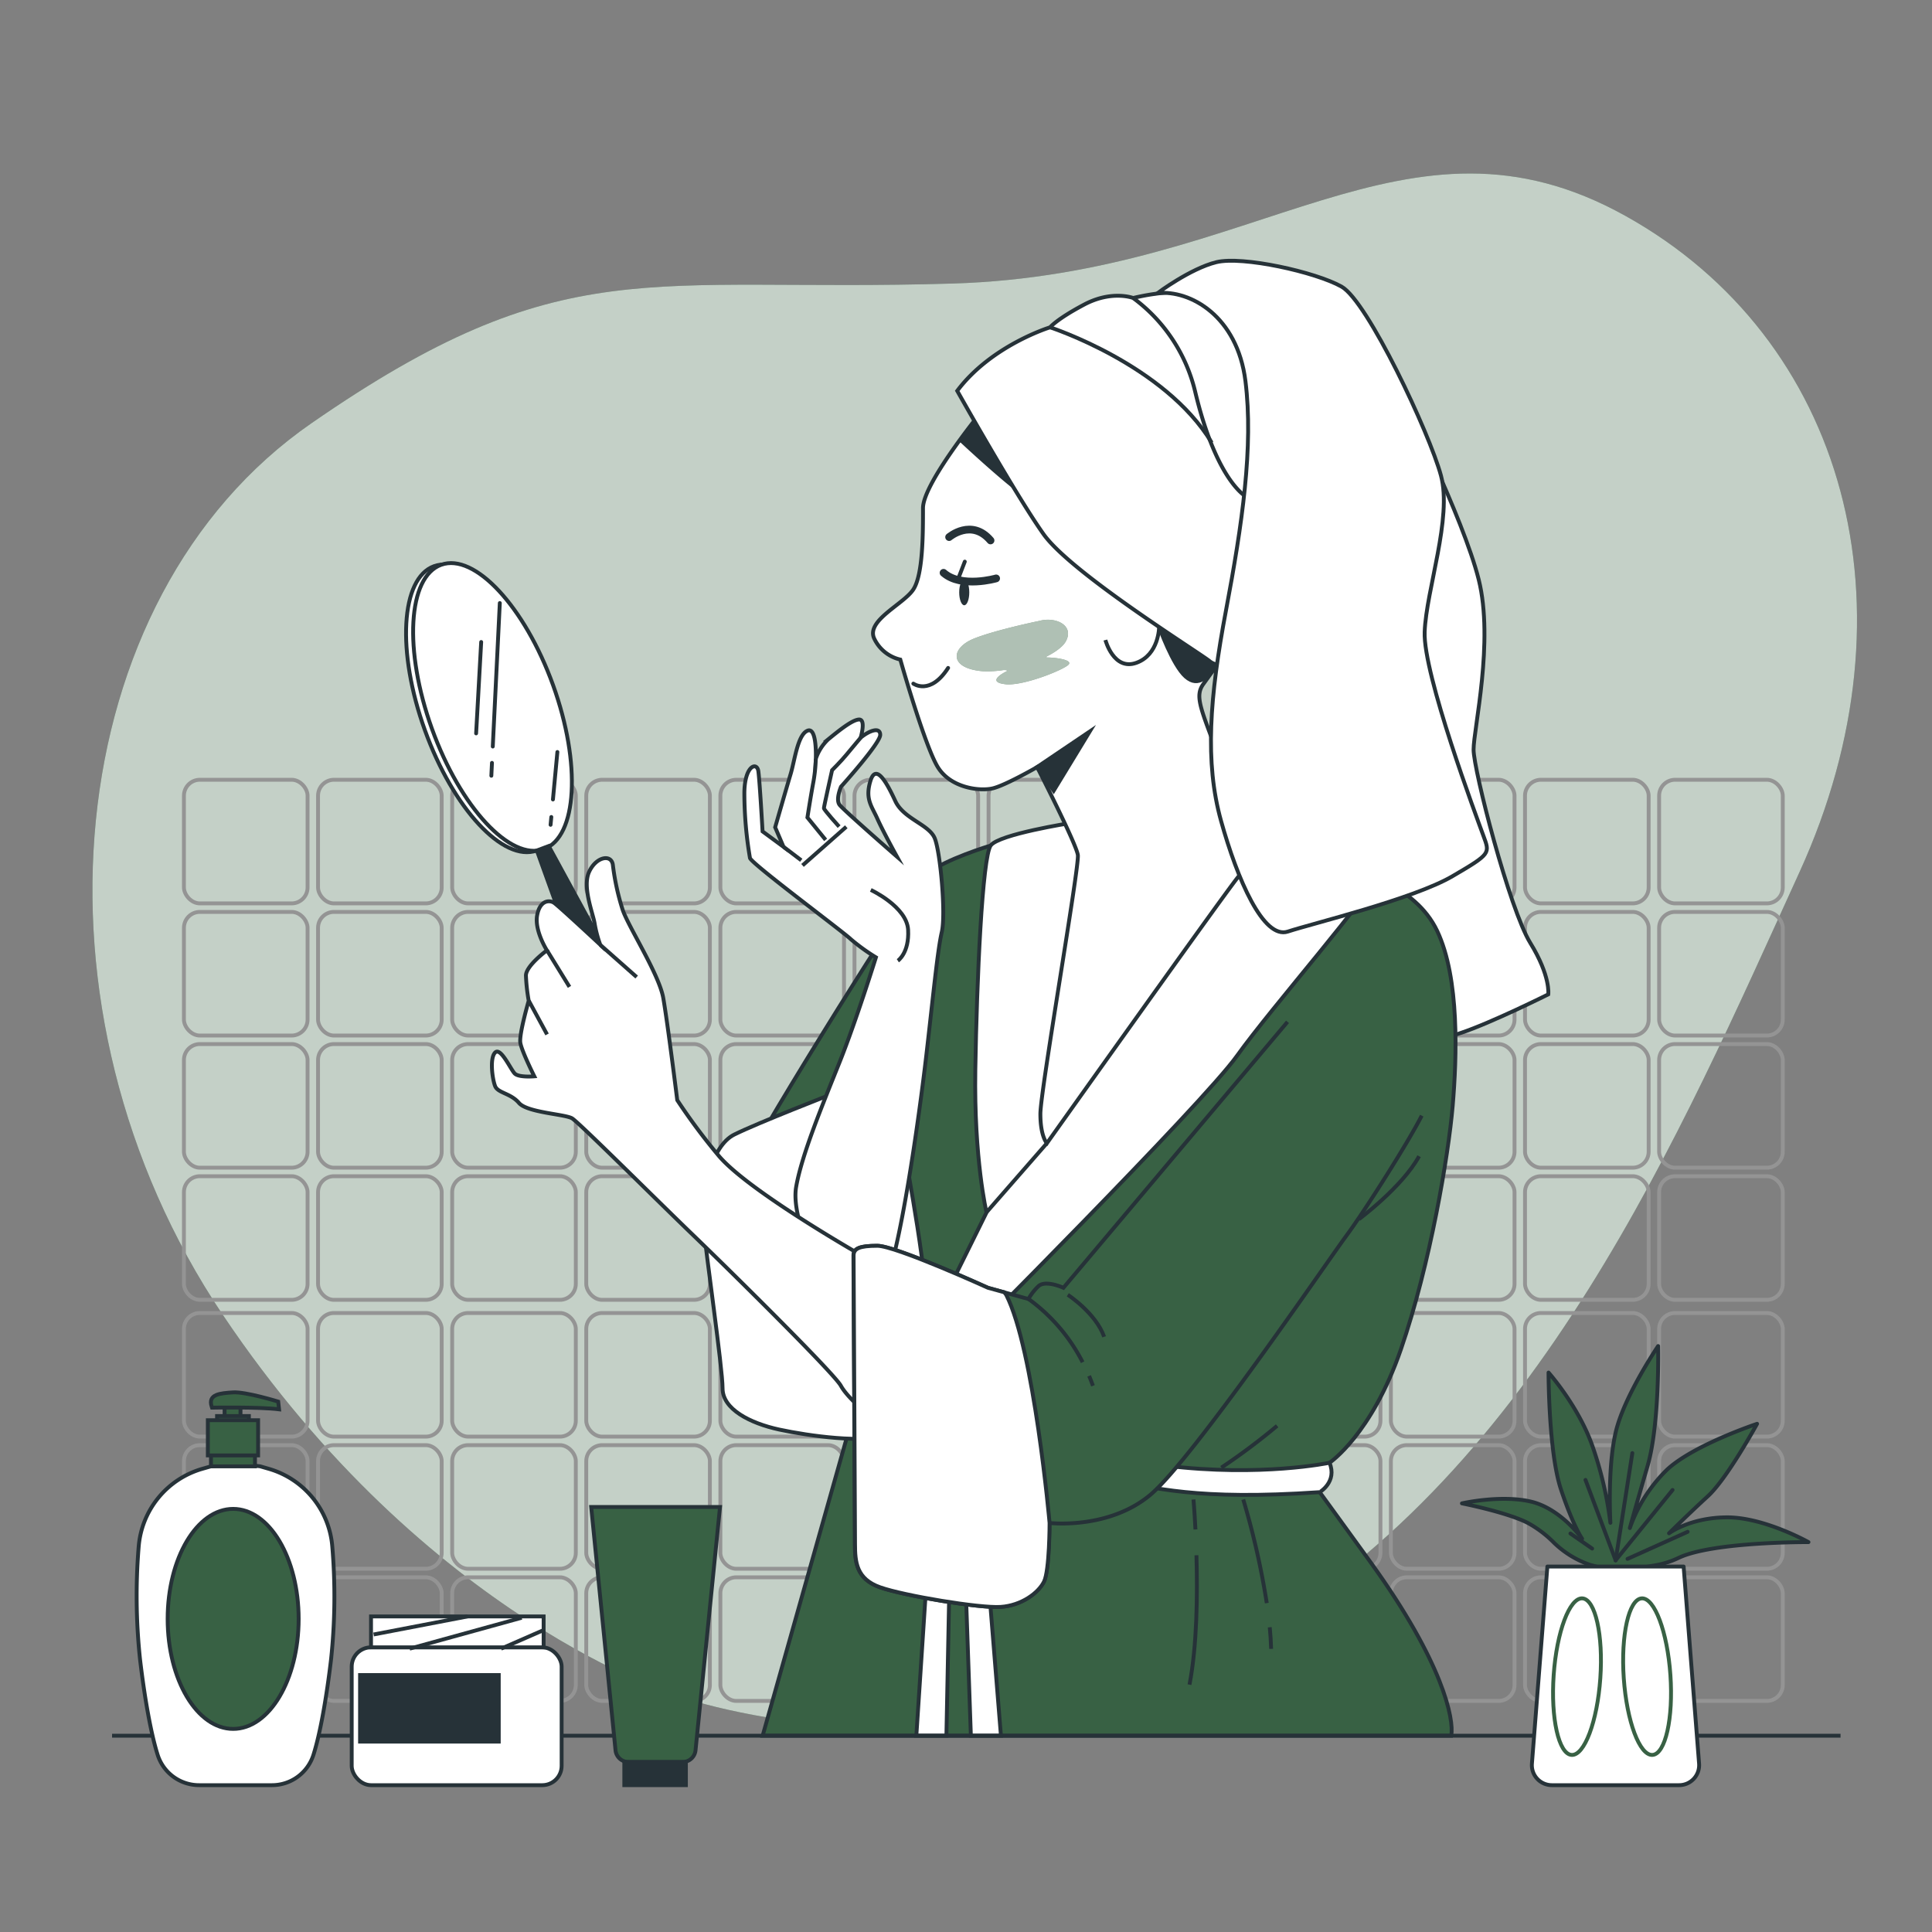 <svg xmlns="http://www.w3.org/2000/svg" viewBox="0 0 500 500"><rect x="0" y="0" width="500" height="500" fill="#808080" stroke="none"/><g id="freepik--background-simple--inject-61"><path d="M175.36,438.93s75.8,27,149.32-16.16S434.5,294.14,465.73,225.66,477.6,87.56,420.66,55.87,325.86,71,246.56,73.38s-100.77-9-166,36.18S4.75,261.44,57.67,340.3,175.36,438.93,175.36,438.93Z" style="fill:#386144"></path><path d="M175.36,438.93s75.8,27,149.32-16.16S434.5,294.14,465.73,225.66,477.6,87.56,420.66,55.87,325.86,71,246.56,73.38s-100.77-9-166,36.18S4.75,261.44,57.67,340.3,175.36,438.93,175.36,438.93Z" style="fill:#fff;opacity:0.7"></path></g><g id="freepik--Wall--inject-61"><rect x="47.6" y="201.8" width="32" height="32" rx="4.13" style="fill:none;stroke:#949494;stroke-linecap:round;stroke-linejoin:round"></rect><rect x="82.31" y="201.8" width="32" height="32" rx="4.13" style="fill:none;stroke:#949494;stroke-linecap:round;stroke-linejoin:round"></rect><rect x="117.02" y="201.8" width="32" height="32" rx="4.13" style="fill:none;stroke:#949494;stroke-linecap:round;stroke-linejoin:round"></rect><rect x="151.72" y="201.8" width="32" height="32" rx="4.13" style="fill:none;stroke:#949494;stroke-linecap:round;stroke-linejoin:round"></rect><rect x="186.43" y="201.8" width="32" height="32" rx="4.13" style="fill:none;stroke:#949494;stroke-linecap:round;stroke-linejoin:round"></rect><rect x="221.14" y="201.8" width="32" height="32" rx="4.13" style="fill:none;stroke:#949494;stroke-linecap:round;stroke-linejoin:round"></rect><rect x="255.84" y="201.8" width="32" height="32" rx="4.13" style="fill:none;stroke:#949494;stroke-linecap:round;stroke-linejoin:round"></rect><rect x="290.55" y="201.8" width="32" height="32" rx="4.13" style="fill:none;stroke:#949494;stroke-linecap:round;stroke-linejoin:round"></rect><rect x="325.26" y="201.8" width="32" height="32" rx="4.13" style="fill:none;stroke:#949494;stroke-linecap:round;stroke-linejoin:round"></rect><rect x="359.96" y="201.8" width="32" height="32" rx="4.13" style="fill:none;stroke:#949494;stroke-linecap:round;stroke-linejoin:round"></rect><rect x="394.67" y="201.8" width="32" height="32" rx="4.13" style="fill:none;stroke:#949494;stroke-linecap:round;stroke-linejoin:round"></rect><rect x="429.38" y="201.8" width="32" height="32" rx="4.13" style="fill:none;stroke:#949494;stroke-linecap:round;stroke-linejoin:round"></rect><rect x="47.6" y="236" width="32" height="32" rx="4.13" style="fill:none;stroke:#949494;stroke-linecap:round;stroke-linejoin:round"></rect><rect x="82.31" y="236" width="32" height="32" rx="4.13" style="fill:none;stroke:#949494;stroke-linecap:round;stroke-linejoin:round"></rect><rect x="117.02" y="236" width="32" height="32" rx="4.13" style="fill:none;stroke:#949494;stroke-linecap:round;stroke-linejoin:round"></rect><rect x="151.72" y="236" width="32" height="32" rx="4.13" style="fill:none;stroke:#949494;stroke-linecap:round;stroke-linejoin:round"></rect><rect x="186.43" y="236" width="32" height="32" rx="4.13" style="fill:none;stroke:#949494;stroke-linecap:round;stroke-linejoin:round"></rect><rect x="221.14" y="236" width="32" height="32" rx="4.13" style="fill:none;stroke:#949494;stroke-linecap:round;stroke-linejoin:round"></rect><rect x="255.84" y="236" width="32" height="32" rx="4.13" style="fill:none;stroke:#949494;stroke-linecap:round;stroke-linejoin:round"></rect><rect x="290.55" y="236" width="32" height="32" rx="4.13" style="fill:none;stroke:#949494;stroke-linecap:round;stroke-linejoin:round"></rect><rect x="325.26" y="236" width="32" height="32" rx="4.13" style="fill:none;stroke:#949494;stroke-linecap:round;stroke-linejoin:round"></rect><rect x="359.96" y="236" width="32" height="32" rx="4.13" style="fill:none;stroke:#949494;stroke-linecap:round;stroke-linejoin:round"></rect><rect x="394.67" y="236" width="32" height="32" rx="4.13" style="fill:none;stroke:#949494;stroke-linecap:round;stroke-linejoin:round"></rect><rect x="429.38" y="236" width="32" height="32" rx="4.13" style="fill:none;stroke:#949494;stroke-linecap:round;stroke-linejoin:round"></rect><rect x="47.6" y="270.2" width="32" height="32" rx="4.13" style="fill:none;stroke:#949494;stroke-linecap:round;stroke-linejoin:round"></rect><rect x="82.31" y="270.2" width="32" height="32" rx="4.13" style="fill:none;stroke:#949494;stroke-linecap:round;stroke-linejoin:round"></rect><rect x="117.02" y="270.2" width="32" height="32" rx="4.13" style="fill:none;stroke:#949494;stroke-linecap:round;stroke-linejoin:round"></rect><rect x="151.72" y="270.2" width="32" height="32" rx="4.13" style="fill:none;stroke:#949494;stroke-linecap:round;stroke-linejoin:round"></rect><rect x="186.43" y="270.2" width="32" height="32" rx="4.13" style="fill:none;stroke:#949494;stroke-linecap:round;stroke-linejoin:round"></rect><rect x="221.14" y="270.2" width="32" height="32" rx="4.13" style="fill:none;stroke:#949494;stroke-linecap:round;stroke-linejoin:round"></rect><rect x="255.84" y="270.2" width="32" height="32" rx="4.13" style="fill:none;stroke:#949494;stroke-linecap:round;stroke-linejoin:round"></rect><rect x="290.55" y="270.2" width="32" height="32" rx="4.13" style="fill:none;stroke:#949494;stroke-linecap:round;stroke-linejoin:round"></rect><rect x="325.26" y="270.2" width="32" height="32" rx="4.13" style="fill:none;stroke:#949494;stroke-linecap:round;stroke-linejoin:round"></rect><rect x="359.96" y="270.2" width="32" height="32" rx="4.13" style="fill:none;stroke:#949494;stroke-linecap:round;stroke-linejoin:round"></rect><rect x="394.67" y="270.2" width="32" height="32" rx="4.13" style="fill:none;stroke:#949494;stroke-linecap:round;stroke-linejoin:round"></rect><rect x="429.38" y="270.2" width="32" height="32" rx="4.13" style="fill:none;stroke:#949494;stroke-linecap:round;stroke-linejoin:round"></rect><rect x="47.6" y="304.4" width="32" height="32" rx="4.13" style="fill:none;stroke:#949494;stroke-linecap:round;stroke-linejoin:round"></rect><rect x="82.31" y="304.4" width="32" height="32" rx="4.13" style="fill:none;stroke:#949494;stroke-linecap:round;stroke-linejoin:round"></rect><rect x="117.02" y="304.4" width="32" height="32" rx="4.13" style="fill:none;stroke:#949494;stroke-linecap:round;stroke-linejoin:round"></rect><rect x="151.72" y="304.4" width="32" height="32" rx="4.13" style="fill:none;stroke:#949494;stroke-linecap:round;stroke-linejoin:round"></rect><rect x="186.43" y="304.4" width="32" height="32" rx="4.13" style="fill:none;stroke:#949494;stroke-linecap:round;stroke-linejoin:round"></rect><rect x="221.14" y="304.4" width="32" height="32" rx="4.13" style="fill:none;stroke:#949494;stroke-linecap:round;stroke-linejoin:round"></rect><rect x="255.84" y="304.4" width="32" height="32" rx="4.13" style="fill:none;stroke:#949494;stroke-linecap:round;stroke-linejoin:round"></rect><rect x="290.55" y="304.4" width="32" height="32" rx="4.13" style="fill:none;stroke:#949494;stroke-linecap:round;stroke-linejoin:round"></rect><rect x="325.26" y="304.4" width="32" height="32" rx="4.13" style="fill:none;stroke:#949494;stroke-linecap:round;stroke-linejoin:round"></rect><rect x="359.96" y="304.4" width="32" height="32" rx="4.13" style="fill:none;stroke:#949494;stroke-linecap:round;stroke-linejoin:round"></rect><rect x="394.67" y="304.4" width="32" height="32" rx="4.13" style="fill:none;stroke:#949494;stroke-linecap:round;stroke-linejoin:round"></rect><rect x="429.38" y="304.4" width="32" height="32" rx="4.13" style="fill:none;stroke:#949494;stroke-linecap:round;stroke-linejoin:round"></rect><rect x="47.6" y="339.8" width="32" height="32" rx="4.13" style="fill:none;stroke:#949494;stroke-linecap:round;stroke-linejoin:round"></rect><rect x="82.31" y="339.8" width="32" height="32" rx="4.13" style="fill:none;stroke:#949494;stroke-linecap:round;stroke-linejoin:round"></rect><rect x="117.02" y="339.8" width="32" height="32" rx="4.13" style="fill:none;stroke:#949494;stroke-linecap:round;stroke-linejoin:round"></rect><rect x="151.72" y="339.8" width="32" height="32" rx="4.13" style="fill:none;stroke:#949494;stroke-linecap:round;stroke-linejoin:round"></rect><rect x="186.43" y="339.8" width="32" height="32" rx="4.13" style="fill:none;stroke:#949494;stroke-linecap:round;stroke-linejoin:round"></rect><rect x="221.14" y="339.8" width="32" height="32" rx="4.13" style="fill:none;stroke:#949494;stroke-linecap:round;stroke-linejoin:round"></rect><rect x="255.84" y="339.8" width="32" height="32" rx="4.13" style="fill:none;stroke:#949494;stroke-linecap:round;stroke-linejoin:round"></rect><rect x="290.55" y="339.8" width="32" height="32" rx="4.13" style="fill:none;stroke:#949494;stroke-linecap:round;stroke-linejoin:round"></rect><rect x="325.26" y="339.8" width="32" height="32" rx="4.13" style="fill:none;stroke:#949494;stroke-linecap:round;stroke-linejoin:round"></rect><rect x="359.96" y="339.8" width="32" height="32" rx="4.13" style="fill:none;stroke:#949494;stroke-linecap:round;stroke-linejoin:round"></rect><rect x="394.67" y="339.8" width="32" height="32" rx="4.13" style="fill:none;stroke:#949494;stroke-linecap:round;stroke-linejoin:round"></rect><rect x="429.38" y="339.8" width="32" height="32" rx="4.13" style="fill:none;stroke:#949494;stroke-linecap:round;stroke-linejoin:round"></rect><rect x="47.6" y="374" width="32" height="32" rx="4.13" style="fill:none;stroke:#949494;stroke-linecap:round;stroke-linejoin:round"></rect><rect x="82.31" y="374" width="32" height="32" rx="4.13" style="fill:none;stroke:#949494;stroke-linecap:round;stroke-linejoin:round"></rect><rect x="117.02" y="374" width="32" height="32" rx="4.13" style="fill:none;stroke:#949494;stroke-linecap:round;stroke-linejoin:round"></rect><rect x="151.72" y="374" width="32" height="32" rx="4.13" style="fill:none;stroke:#949494;stroke-linecap:round;stroke-linejoin:round"></rect><rect x="186.43" y="374" width="32" height="32" rx="4.13" style="fill:none;stroke:#949494;stroke-linecap:round;stroke-linejoin:round"></rect><rect x="221.14" y="374" width="32" height="32" rx="4.13" style="fill:none;stroke:#949494;stroke-linecap:round;stroke-linejoin:round"></rect><rect x="255.84" y="374" width="32" height="32" rx="4.13" style="fill:none;stroke:#949494;stroke-linecap:round;stroke-linejoin:round"></rect><rect x="290.55" y="374" width="32" height="32" rx="4.13" style="fill:none;stroke:#949494;stroke-linecap:round;stroke-linejoin:round"></rect><rect x="325.26" y="374" width="32" height="32" rx="4.13" style="fill:none;stroke:#949494;stroke-linecap:round;stroke-linejoin:round"></rect><rect x="359.96" y="374" width="32" height="32" rx="4.13" style="fill:none;stroke:#949494;stroke-linecap:round;stroke-linejoin:round"></rect><rect x="394.67" y="374" width="32" height="32" rx="4.13" style="fill:none;stroke:#949494;stroke-linecap:round;stroke-linejoin:round"></rect><rect x="429.38" y="374" width="32" height="32" rx="4.13" style="fill:none;stroke:#949494;stroke-linecap:round;stroke-linejoin:round"></rect><rect x="47.6" y="408.2" width="32" height="32" rx="4.13" style="fill:none;stroke:#949494;stroke-linecap:round;stroke-linejoin:round"></rect><rect x="82.31" y="408.2" width="32" height="32" rx="4.13" style="fill:none;stroke:#949494;stroke-linecap:round;stroke-linejoin:round"></rect><rect x="117.02" y="408.2" width="32" height="32" rx="4.13" style="fill:none;stroke:#949494;stroke-linecap:round;stroke-linejoin:round"></rect><rect x="151.72" y="408.2" width="32" height="32" rx="4.13" style="fill:none;stroke:#949494;stroke-linecap:round;stroke-linejoin:round"></rect><rect x="186.43" y="408.2" width="32" height="32" rx="4.13" style="fill:none;stroke:#949494;stroke-linecap:round;stroke-linejoin:round"></rect><rect x="221.14" y="408.2" width="32" height="32" rx="4.13" style="fill:none;stroke:#949494;stroke-linecap:round;stroke-linejoin:round"></rect><rect x="255.84" y="408.2" width="32" height="32" rx="4.13" style="fill:none;stroke:#949494;stroke-linecap:round;stroke-linejoin:round"></rect><rect x="290.55" y="408.2" width="32" height="32" rx="4.13" style="fill:none;stroke:#949494;stroke-linecap:round;stroke-linejoin:round"></rect><rect x="325.26" y="408.2" width="32" height="32" rx="4.13" style="fill:none;stroke:#949494;stroke-linecap:round;stroke-linejoin:round"></rect><rect x="359.96" y="408.2" width="32" height="32" rx="4.13" style="fill:none;stroke:#949494;stroke-linecap:round;stroke-linejoin:round"></rect><rect x="394.67" y="408.2" width="32" height="32" rx="4.13" style="fill:none;stroke:#949494;stroke-linecap:round;stroke-linejoin:round"></rect><rect x="429.38" y="408.2" width="32" height="32" rx="4.13" style="fill:none;stroke:#949494;stroke-linecap:round;stroke-linejoin:round"></rect></g><g id="freepik--Character--inject-61"><path d="M362.69,102s16,32,20,48-1.33,38.67-1.33,44,9.33,41.34,14.66,50,4.67,13.34,4.67,13.34-14.67,7.33-22.67,10L370,270s-22-38.66-23.33-50,8-41.33,9.33-64.66S356,88,362.69,102Z" style="fill:#fff;stroke:#263238;stroke-miterlimit:10"></path><path d="M256.41,218.81s-12,3.62-16.3,7.25-43.83,67.74-46,73.17,4,18.47,13.4,26.8,15.22,33.33,15.22,33.33L197.37,449.2H375.59c.74-4.33-2.14-18.85-20.65-44.56-8-11.07-13.4-18.47-13.4-18.47l2.54-7.61s10.86-7.25,18.47-29.34,12.32-50.35,13.4-63,1.81-33-4-45.28-21-15.22-21-15.22-48.18-8.33-52.89-9.41S256.41,218.81,256.41,218.81Z" style="fill:#386144;stroke:#263238;stroke-miterlimit:10"></path><polygon points="242.01 375.24 237.15 449.18 244.93 449.18 246.39 375.24 242.01 375.24" style="fill:#fff;stroke:#263238;stroke-miterlimit:10"></polygon><polygon points="248.68 375.24 251.26 449.18 259.04 449.18 253.05 375.24 248.68 375.24" style="fill:#fff;stroke:#263238;stroke-miterlimit:10"></polygon><path d="M328.61,421.13c.18,1.89.3,3.77.36,5.59" style="fill:none;stroke:#263238;stroke-miterlimit:10"></path><path d="M321.75,388.06a205,205,0,0,1,6.09,26.82" style="fill:none;stroke:#263238;stroke-miterlimit:10"></path><path d="M309.64,402.5c.29,10,.17,23.37-1.8,33.49" style="fill:none;stroke:#263238;stroke-miterlimit:10"></path><path d="M308.87,388.06s.27,3,.51,7.76" style="fill:none;stroke:#263238;stroke-miterlimit:10"></path><path d="M316.08,379.82A164.46,164.46,0,0,0,330.52,369" style="fill:none;stroke:#263238;stroke-miterlimit:10"></path><path d="M344.08,378.56s-17.72,3.75-42.39.75S274,375.64,274,375.64s1,5.33,13,7.33,22.37,5.39,54.52,3.2C341.54,386.17,346.13,383.48,344.08,378.56Z" style="fill:#fff;stroke:#263238;stroke-miterlimit:10"></path><path d="M215.69,283S196,290.64,190,293.64s-8.66,15.33-8,23,5,37.33,5,42.67,7,9,14.67,10.66,22.33,3.67,28,1.34,10.18-12.6,10.42-26.8S235,304,233.36,293.31,215.69,283,215.69,283Z" style="fill:#fff;stroke:#263238;stroke-miterlimit:10"></path><path d="M232.14,221.71s-13.76-12-14.85-13.4.36-4.71.36-4.71,10.15-11.23,10.15-13.41-2.9-1.08-5.07.73c0,0,1.44-4.71-.37-4.71s-5.76,3.3-8,5.12a12.16,12.16,0,0,0-3.23,5.06s.37-8.37-2.17-7.28-3.26,7.6-4.35,11.23-4,13.76-4,13.76l2.17,5.07-5.43-4s-.73-13-1.09-15.58-3.62-1.45-3.62,5.8a101.32,101.32,0,0,0,1.45,16.66c.36,1.45,24.27,19.2,26.08,21a50.09,50.09,0,0,0,6.52,4.71s-5.07,16.3-9.42,27.17-9.78,23.91-11.23,32.24,6.52,23.54,7.61,25.35,10.5,9.42,14.85,1.09,9.42-44.92,11.23-60.49,2.9-27.17,4-31.88-.36-20.65-1.81-24.27-8.06-5-10.23-9.69-5-9.87-6.43-5.16.36,6.52,1.81,9.78S232.14,221.71,232.14,221.71Z" style="fill:#fff;stroke:#263238;stroke-miterlimit:10"></path><path d="M211.13,196.39a40.35,40.35,0,0,1-.72,6.48c-.73,4-1.45,8.7-1.45,8.7l4.71,5.79" style="fill:none;stroke:#263238;stroke-miterlimit:10"></path><path d="M222.73,190.92s-2.48,2.94-3.74,4.48-3.65,3.93-3.65,3.93-2.11,9.4-2.11,9.83,3.93,4.77,3.93,4.77" style="fill:none;stroke:#263238;stroke-miterlimit:10"></path><line x1="202.8" y1="219.17" x2="207.36" y2="222.64" style="fill:none;stroke:#263238;stroke-miterlimit:10"></line><line x1="207.69" y1="223.97" x2="219.02" y2="213.97" style="fill:none;stroke:#263238;stroke-miterlimit:10"></line><path d="M225.36,230.31s9.33,4.33,9.66,10.33-2.66,8-2.66,8" style="fill:none;stroke:#263238;stroke-miterlimit:10"></path><path d="M277.06,213s-18.47,2.89-20.65,5.79-3.62,34.78-4,58,2.9,37,2.9,37l-15.22,30.79,7.25,5.07s63.75-63.75,72.81-76.43,35.5-42.75,35.5-46-17.39-9.42-23.19-10.86-15.21-1.45-25.35-2.54S277.06,213,277.06,213Z" style="fill:#fff;stroke:#263238;stroke-miterlimit:10"></path><line x1="270.91" y1="295.89" x2="255.33" y2="313.72" style="fill:none;stroke:#263238;stroke-miterlimit:10"></line><path d="M255.31,104.94s-16.44,19.82-16.44,26.56,0,17.28-2.52,21.08-12.23,8-10.12,12.64A9.94,9.94,0,0,0,233,170.7s6.33,22.34,9.7,27.82,11,6.32,14.33,5.48,11.38-5.48,11.38-5.48,10.12,19.81,10.54,22.76-9.7,61.12-9.7,67,1.69,7.59,1.69,7.59,44.68-62.81,49.32-68.71,8.43-10.11,8.43-10.11-10.54-13.91-14.33-24-5.06-13.07-2.95-16,5.47-7.58,5.47-7.58-33.29-38.78-44.25-52.69S259.11,99.89,255.31,104.94Z" style="fill:#fff;stroke:#263238;stroke-miterlimit:10"></path><polygon points="268.38 198.52 282.02 189.31 272.69 204.64 268.38 198.52" style="fill:#263238;stroke:#263238;stroke-miterlimit:10"></polygon><line x1="249.69" y1="145.35" x2="248.24" y2="149.11" style="fill:none;stroke:#263238;stroke-linecap:round;stroke-miterlimit:10"></line><path d="M257.8,149.69s-9,2.61-13.61-1.45" style="fill:none;stroke:#263238;stroke-linecap:round;stroke-miterlimit:10;stroke-width:2px"></path><path d="M256.41,103.68a10.32,10.32,0,0,0-1.1,1.26s-3.4,4.11-7.11,9.22c4.28,4,15.3,14.06,19.34,16.07C272.33,132.63,258.58,107.4,256.41,103.68Z" style="fill:#263238"></path><path d="M300,162.27s3.45,9.81,6.83,12.82,6,0,9.4-4.52.75-10.15-.75-10.15-15.42-3-15.42-3Z" style="fill:#263238;stroke:#263238;stroke-miterlimit:10"></path><path d="M286.08,165.64s2.11,8,8,5.9,5.9-9.27,5.9-9.27" style="fill:none;stroke:#263238;stroke-miterlimit:10"></path><path d="M245.63,139s5.8-4.92,10.72.87" style="fill:none;stroke:#263238;stroke-linecap:round;stroke-miterlimit:10;stroke-width:2px"></path><path d="M250.85,153.31c0,1.84-.58,3.33-1.3,3.33s-1.31-1.49-1.31-3.33.59-3.33,1.31-3.33S250.85,151.47,250.85,153.31Z" style="fill:#263238"></path><path d="M236.37,176.92s4.34,3.18,9-4.06" style="fill:none;stroke:#263238;stroke-linecap:round;stroke-miterlimit:10"></path><path d="M247.73,101.15s15.17,27,22.34,37.09,40.46,30.77,43,32.88,8.85.84,10.54-.42,19-7.17,24.45-18.55,11-39.62,4.21-53.53-26.55-21.5-38.36-22.76a59.73,59.73,0,0,0-20.65,1.26s-5.48-2.1-12.65,1.69-8.85,5.9-8.85,5.9S256.58,89.35,247.73,101.15Z" style="fill:#fff;stroke:#263238;stroke-miterlimit:10"></path><path d="M299.57,75.86s8.43-6.32,15.18-8,25.71,2.53,32.45,6.32,22.77,37.94,25.72,48.9-3.8,29.51-4.22,40.46,13.49,48.06,15.18,52.69,2.1,4.64-8,10.54S339.62,239,333.29,241.09,320.23,227.6,316,212.43s-2.95-32,1.27-54.37,7.16-42.58,5.05-59.44S308,75,299.57,75.86Z" style="fill:#fff;stroke:#263238;stroke-miterlimit:10"></path><path d="M293.25,77.12a42.23,42.23,0,0,1,16,24c3.79,16,8.85,24,12.64,27" style="fill:none;stroke:#263238;stroke-miterlimit:10"></path><path d="M271.75,84.71s29.62,9.61,41.84,29.84" style="fill:none;stroke:#263238;stroke-miterlimit:10"></path><ellipse cx="125.64" cy="183.31" rx="16.66" ry="39.12" transform="translate(-54.79 53.56) rotate(-19.85)" style="fill:#fff;stroke:#263238;stroke-miterlimit:10"></ellipse><ellipse cx="127.46" cy="182.95" rx="16.66" ry="39.12" transform="translate(-54.55 54.16) rotate(-19.85)" style="fill:#fff;stroke:#263238;stroke-miterlimit:10"></ellipse><line x1="127.32" y1="197.43" x2="127.16" y2="200.76" style="fill:none;stroke:#263238;stroke-linecap:round;stroke-miterlimit:10"></line><line x1="129.35" y1="156.07" x2="127.53" y2="193.2" style="fill:none;stroke:#263238;stroke-linecap:round;stroke-miterlimit:10"></line><line x1="124.53" y1="166.15" x2="123.22" y2="189.8" style="fill:none;stroke:#263238;stroke-linecap:round;stroke-miterlimit:10"></line><line x1="142.68" y1="211.44" x2="142.49" y2="213.46" style="fill:none;stroke:#263238;stroke-linecap:round;stroke-miterlimit:10"></line><line x1="144.25" y1="194.62" x2="143.1" y2="206.9" style="fill:none;stroke:#263238;stroke-linecap:round;stroke-miterlimit:10"></line><polygon points="138.93 220.11 150.95 253.44 158.4 249.07 142 218.95 138.93 220.11" style="fill:#263238;stroke:#263238;stroke-miterlimit:10"></polygon><path d="M224.9,326s-31.52-17.75-39.12-27.16a157,157,0,0,1-10.51-14.13s-2.53-20.29-3.62-26.44-9.06-18.48-10.51-22.83a62.18,62.18,0,0,1-2.53-11.59c-.36-2.9-4.35-2.17-6.16,1.81s1.09,10.87,1.45,13.41a30.64,30.64,0,0,0,1.45,5.43s-10.87-10.14-12-10.87-3.62-.72-4.34,3.26,2.53,9.06,2.53,9.06-5.43,4-5.43,6.52a47.22,47.22,0,0,0,.72,6.52s-2.53,8.69-2.17,10.87,3.62,8.69,3.62,8.69-4,.36-5.07-.72-3.62-6.89-5.07-5.44-.72,6.89,0,8.7,4,1.81,6.16,4.34,11.95,2.9,13.76,4,21.74,21,31.16,30.06,36.58,35.87,38.39,39.13,6.89,7.24,6.89,7.24Z" style="fill:#fff;stroke:#263238;stroke-miterlimit:10"></path><line x1="155.35" y1="244.53" x2="164.77" y2="252.86" style="fill:none;stroke:#263238;stroke-miterlimit:10"></line><line x1="141.58" y1="245.98" x2="147.38" y2="255.4" style="fill:none;stroke:#263238;stroke-miterlimit:10"></line><line x1="136.87" y1="259.02" x2="141.58" y2="267.71" style="fill:none;stroke:#263238;stroke-miterlimit:10"></line><path d="M333.21,264.45l-58,68.83s-4.71-2.17-6.52-.36a14.31,14.31,0,0,0-2.54,3.26l-10.5-2.9s-23.91-10.87-28.62-10.87-6.16.73-6.16,2.54.37,69.91.37,74.62.36,9.06,6.52,11.23,25.72,5.43,31.15,5.07,9.78-3.62,11.23-6.52,1.45-15.21,1.45-15.21,15.21,1.81,26.08-7.25,45.64-60.13,50.71-67,16.3-24.64,19.56-31.16" style="fill:#386144;stroke:#263238;stroke-miterlimit:10"></path><path d="M259.91,334.44l-4.22-1.16s-23.91-10.87-28.62-10.87-6.16.73-6.16,2.54.37,69.91.37,74.62.36,9.06,6.52,11.23,25.72,5.43,31.15,5.07,9.78-3.62,11.23-6.52,1.45-15.21,1.45-15.21-4-44.92-11.23-59.05Z" style="fill:#fff;stroke:#263238;stroke-miterlimit:10"></path><path d="M351.68,315.53s11.23-8.33,15.58-16.3" style="fill:none;stroke:#263238;stroke-miterlimit:10"></path><path d="M281.86,356.08c.35.83.68,1.68,1,2.56" style="fill:none;stroke:#263238;stroke-miterlimit:10"></path><path d="M266.19,336.18a45.92,45.92,0,0,1,14,16.37" style="fill:none;stroke:#263238;stroke-miterlimit:10"></path><path d="M276.34,335.09s7.24,4.71,9.41,10.87" style="fill:none;stroke:#263238;stroke-miterlimit:10"></path><path d="M271.22,170.16c-.35,0-.49-.07-.52-.17,2.48-1.24,4.39-2.65,5.13-4,2.28-4.17-2.65-6.45-6.82-5.31,0,0-11.25,2.3-16.94,4.58s-6.58,7.17,1,8.31c.46.07.93.12,1.43.15l-.17,0,.38,0a26.42,26.42,0,0,0,5-.31c.81,0,1.24.1.76.34-1.53.77-4.86,2.81-.25,3.33s15.34-3.84,16.36-5.12S272.76,170.16,271.22,170.16Z" style="fill:#386144"></path><path d="M271.22,170.16c-.35,0-.49-.07-.52-.17,2.48-1.24,4.39-2.65,5.13-4,2.28-4.17-2.65-6.45-6.82-5.31,0,0-11.25,2.3-16.94,4.58s-6.58,7.17,1,8.31c.46.07.93.12,1.43.15l-.17,0,.38,0a26.42,26.42,0,0,0,5-.31c.81,0,1.24.1.76.34-1.53.77-4.86,2.81-.25,3.33s15.34-3.84,16.36-5.12S272.76,170.16,271.22,170.16Z" style="fill:#fff;opacity:0.6"></path></g><g id="freepik--Table--inject-61"><line x1="29" y1="449.2" x2="476.33" y2="449.2" style="fill:none;stroke:#263238;stroke-miterlimit:10"></line></g><g id="freepik--Bottles--inject-61"><path d="M176.65,456h-14a3.36,3.36,0,0,1-3.35-3L153,390h33.34L180,453A3.36,3.36,0,0,1,176.65,456Z" style="fill:#386144;stroke:#263238;stroke-miterlimit:10"></path><rect x="161.57" y="456.02" width="15.94" height="5.98" style="fill:#263238;stroke:#263238;stroke-miterlimit:10"></rect><rect x="91.02" y="426.33" width="54.33" height="35.67" rx="5" style="fill:#fff;stroke:#263238;stroke-miterlimit:10"></rect><rect x="93.18" y="433.5" width="35.9" height="17.23" style="fill:#263238;stroke:#263238;stroke-miterlimit:10"></rect><rect x="96.02" y="418.33" width="44.67" height="8" style="fill:#fff;stroke:#263238;stroke-miterlimit:10"></rect><line x1="96.69" y1="423" x2="121.02" y2="418.33" style="fill:none;stroke:#263238;stroke-miterlimit:10"></line><line x1="106.02" y1="426.67" x2="135.02" y2="418.67" style="fill:none;stroke:#263238;stroke-miterlimit:10"></line><line x1="129.69" y1="426.67" x2="140.36" y2="422" style="fill:none;stroke:#263238;stroke-miterlimit:10"></line><rect x="58.12" y="362.56" width="4.12" height="4.34" style="fill:#386144;stroke:#263238;stroke-miterlimit:10"></rect><rect x="56.17" y="366.47" width="8.24" height="1.95" style="fill:#386144;stroke:#263238;stroke-miterlimit:10"></rect><path d="M86,400.28A22.86,22.86,0,0,0,69.6,380.14l-2.28-.66-5.13-.62H59.73l-5.13.62-2.28.66a22.87,22.87,0,0,0-16.43,20.14,154.89,154.89,0,0,0,.35,29.15c1.13,9.59,2.78,19.14,4.57,24.75A11.26,11.26,0,0,0,51.54,462H70.39a11.26,11.26,0,0,0,10.72-7.82c1.79-5.61,3.44-15.16,4.57-24.75A154.06,154.06,0,0,0,86,400.28Z" style="fill:#fff;stroke:#263238;stroke-miterlimit:10"></path><rect x="54.6" y="370.38" width="11.39" height="9.11" style="fill:#386144;stroke:#263238;stroke-miterlimit:10"></rect><rect x="53.79" y="367.55" width="13.01" height="9.11" style="fill:#386144;stroke:#263238;stroke-miterlimit:10"></rect><path d="M54.87,364.3s12.15-.22,17.35.43l-.22-2s-8.45-2.6-11.71-2.38-6.58.44-5.5,3.69Z" style="fill:#386144;stroke:#263238;stroke-miterlimit:10"></path><ellipse cx="60.34" cy="418.97" rx="16.95" ry="28.47" style="fill:#386144;stroke:#263238;stroke-miterlimit:10"></ellipse></g><g id="freepik--Plant--inject-61"><path d="M412.16,405.19a25,25,0,0,1-10-5.94,29,29,0,0,0-6.89-5.18c-5.48-2.75-16.92-5-16.92-5s10.06-2.29,17.84-.46,13.26,9.6,13.26,9.6-2.29-3.2-5.49-12.8-3.2-30.19-3.2-30.19,7.78,8.69,11.43,19.21a96.12,96.12,0,0,1,4.58,19.67s-.92-16,1.83-25.16,10.52-20.58,10.52-20.58.45,20.13-2.75,31.1-4.57,16-4.57,16a39.33,39.33,0,0,1,9.6-15.09c6.86-6.41,23.33-11.89,23.33-11.89S447,382.63,442,387.21s-10.06,9.6-10.06,9.6,5.49-4.12,15.09-4.12,21,6.41,21,6.41-24.45-.15-33.45,4a23.11,23.11,0,0,1-5.69,1.91l-5,.88a24.85,24.85,0,0,1-11.77-.75Z" style="fill:#386144;stroke:#263238;stroke-linecap:round;stroke-linejoin:round"></path><line x1="412.05" y1="400.77" x2="406.42" y2="396.87" style="fill:none;stroke:#263238;stroke-linecap:round;stroke-linejoin:round"></line><line x1="418.12" y1="403.8" x2="410.32" y2="383" style="fill:none;stroke:#263238;stroke-linecap:round;stroke-linejoin:round"></line><line x1="418.12" y1="403.8" x2="422.45" y2="376.06" style="fill:none;stroke:#263238;stroke-linecap:round;stroke-linejoin:round"></line><line x1="418.12" y1="403.8" x2="432.86" y2="385.6" style="fill:none;stroke:#263238;stroke-linecap:round;stroke-linejoin:round"></line><line x1="421.2" y1="403.44" x2="436.76" y2="396.43" style="fill:none;stroke:#263238;stroke-linecap:round;stroke-linejoin:round"></line><path d="M434.5,462H401.62a5.18,5.18,0,0,1-5.16-5.58l4-51h35.26l4,51A5.18,5.18,0,0,1,434.5,462Z" style="fill:#fff;stroke:#263238;stroke-linecap:round;stroke-linejoin:round"></path><path d="M414.16,434.34c-.78,11.19-4.12,20.07-7.45,19.83s-5.4-9.49-4.62-20.67,4.11-20.07,7.44-19.84S414.94,423.15,414.16,434.34Z" style="fill:none;stroke:#386144;stroke-miterlimit:10"></path><path d="M420.23,434.34c.78,11.19,4.12,20.07,7.45,19.83s5.4-9.49,4.62-20.67-4.11-20.07-7.44-19.84S419.45,423.15,420.23,434.34Z" style="fill:none;stroke:#386144;stroke-miterlimit:10"></path></g></svg>